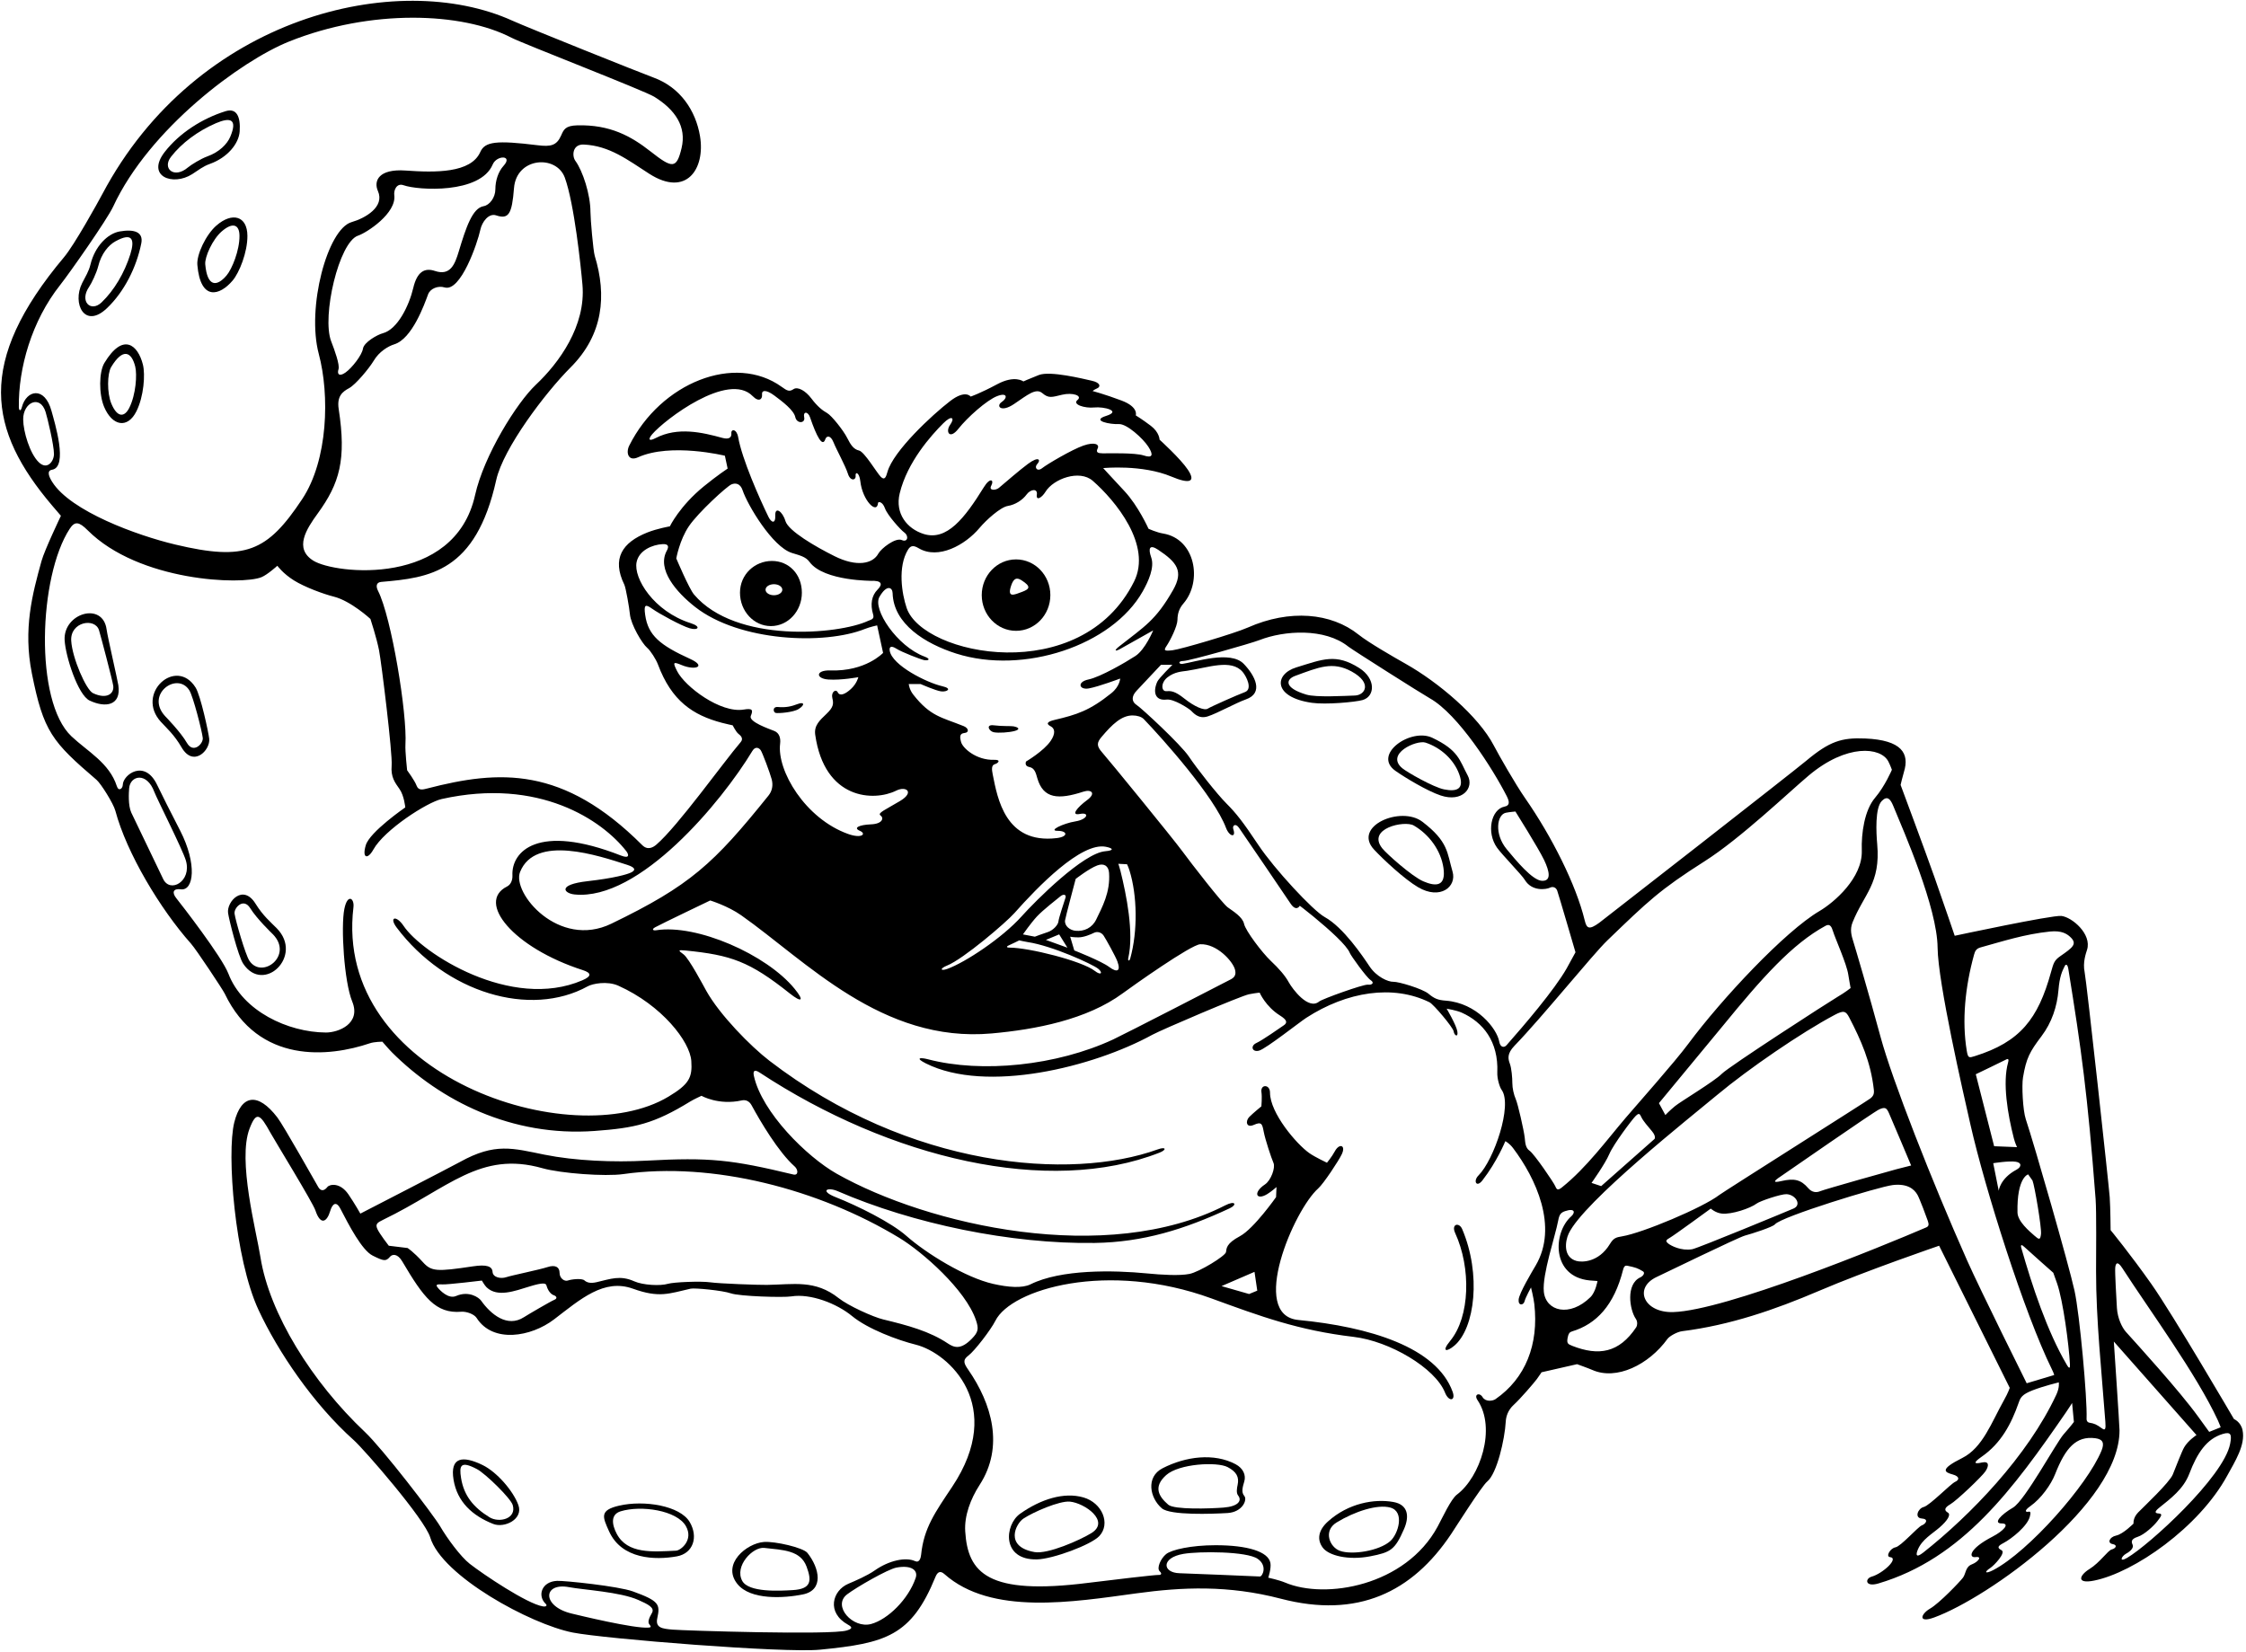 <?xml version="1.0" encoding="UTF-8"?>
<svg xmlns="http://www.w3.org/2000/svg" xmlns:xlink="http://www.w3.org/1999/xlink" width="567pt" height="417pt" viewBox="0 0 567 417" version="1.1">
<g id="surface1">
<path style=" stroke:none;fill-rule:nonzero;fill:rgb(0%,0%,0%);fill-opacity:1;" d="M 566.125 361.062 C 565.688 358.98 563.961 358.27 563.961 358.27 C 563.961 358.27 548.496 331.816 543.121 324.191 C 537.746 316.566 532.82 310.574 532.82 310.574 C 532.82 310.574 532.781 305.004 532.594 302.246 C 532.406 299.496 526.754 247.77 526.254 245.375 C 525.754 242.98 526.605 240.648 526.871 239.809 C 528.133 235.805 523.043 231.531 520.375 231.25 C 518 231 493.465 236.258 493.465 236.258 C 493.465 236.258 490.742 228.254 488.406 221.613 C 486.066 214.977 479.805 198.172 479.805 198.172 C 479.805 198.172 480.305 196 480.652 194.879 C 482.094 190.219 480.105 186.852 470.875 186.449 C 464.906 186.191 461.863 187.152 455.961 192.09 C 452.484 194.996 404.672 232.289 403.723 232.98 C 401.113 234.879 400.543 234.379 400.055 232.355 C 397.883 223.398 391.758 211.203 385.004 201.5 C 382.582 198.027 378.281 190.48 377.125 188.25 C 373.277 180.836 363.117 172.246 354.809 167.566 C 351.855 165.902 345.473 162.227 342.973 160.227 C 336.055 154.691 325.57 153.77 315.023 158.434 C 311.559 159.965 298.109 163.926 296.004 164.172 C 293.898 164.418 293.695 164.254 294.535 163.02 C 295.379 161.785 297.234 158.113 297.25 156.5 C 297.266 154.887 297.695 153.594 298.75 152.375 C 303.617 146.754 301.777 136.035 293.617 134.699 C 291.984 134.43 289.941 133.496 289.941 133.496 C 289.941 133.496 287.375 127.75 283.875 124 C 280.375 120.25 278.496 118.184 278.496 118.184 C 278.496 118.184 288.277 117.191 295.762 120.34 C 300.215 122.215 302.004 121.773 299.875 118.586 C 298 115.773 292.734 111.008 292.734 111.008 C 292.734 111.008 292.711 109.156 290.508 107.492 C 288.305 105.828 286.719 104.871 286.719 104.871 C 286.719 104.871 287.512 102.773 283.125 101.125 C 278.738 99.477 275.836 98.734 275.836 98.734 C 275.836 98.734 276.117 98.414 276.992 98.039 C 277.867 97.664 277.875 96.625 275.625 96.125 C 273.375 95.625 265.102 93.566 262.25 94.684 C 259.398 95.805 258.355 96.305 258.355 96.305 C 258.355 96.305 256.195 94.621 251.758 97 C 247.32 99.375 245.043 100.125 245.043 100.125 C 245.043 100.125 243.73 98.289 239.875 101.25 C 235.312 104.754 225.516 113.867 224.039 119.141 C 223.695 120.375 223.355 121.383 222.355 120.383 C 221.355 119.383 218.227 114.062 216.875 113.75 C 215.523 113.438 214.797 112.406 213.855 110.535 C 212.914 108.66 209.93 104.91 208.805 104.285 C 207.68 103.66 206.359 102.637 204.859 100.637 C 203.359 98.637 201.371 97.535 200.312 98.254 C 199.258 98.969 198.707 98.656 197.328 97.664 C 185.535 89.164 166.805 96.602 158.848 112.512 C 157.973 114.262 158.566 116.582 161.066 115.457 C 169.391 111.711 182.996 115.059 182.996 115.059 L 183.691 118.301 C 183.691 118.301 181.078 120.023 177.703 122.773 C 171.547 127.789 169.105 132.887 169.105 132.887 C 169.105 132.887 165.902 133.445 163.402 134.445 C 157.098 136.969 154.379 141 157.617 147.629 C 157.992 148.398 158.867 153.453 159.02 155.062 C 159.266 157.699 162.098 162.477 163.379 163.559 C 164.23 164.273 165.617 166.48 166.09 167.738 C 169.551 177.008 174.945 180.559 182.254 182.492 C 183.234 182.754 184.965 183.125 184.965 183.125 C 184.965 183.125 185.812 184.812 186.414 185.27 C 187.02 185.73 187.746 186.473 186.996 187.348 C 182.645 192.426 171.125 208.594 165.691 213.254 C 164.883 213.945 163.504 214.746 162.129 213.371 C 142.18 193.422 126.086 194.348 107.895 199.062 C 106.781 199.352 105.656 199.672 105.168 198.355 C 104.68 197.035 102.777 194.469 102.777 194.469 C 102.777 194.469 102.25 189.625 102.352 187.996 C 102.84 180.258 98.809 155.773 95.441 149.188 C 94.855 148.039 94.957 147.023 96.258 146.914 C 108.375 145.875 120.098 144.48 125.27 121.195 C 127.055 113.16 137.691 99.117 144.059 92.746 C 152.312 84.492 153.199 74.555 150.145 64.605 C 149.754 63.332 149.059 55.246 149.059 53.496 C 149.055 49.117 147.117 43.156 145.262 40.625 C 144.34 39.367 144.5 36.371 147.375 36.496 C 153.863 36.781 158.531 40.418 163.898 43.867 C 173.27 49.891 178.094 42.637 176.715 34.371 C 175.641 27.93 171.738 22.047 164.992 19.586 C 161.832 18.43 133.129 6.934 129.383 5.234 C 100.305 -7.945 49.625 4.125 25.855 48.961 C 24.727 51.086 18.805 61.789 16.18 64.914 C -6.105 91.441 -3 108.625 13.199 127.68 C 14.059 128.691 15.379 130.223 15.379 130.223 C 15.379 130.223 11.242 138.875 10.48 141.641 C 8.164 150.012 5.812 158.812 8.043 170.004 C 10.98 184.738 13.125 187.25 24.398 196.914 C 25.469 197.836 28.629 202.844 29.129 204.719 C 31.977 215.395 40.477 229.551 48.207 238.234 C 49.59 239.789 56.27 249.891 56.727 250.852 C 65.293 268.773 83.125 266.875 93.379 263.395 C 94.516 263.008 96.523 262.996 96.523 262.996 C 96.523 262.996 98.25 265 99.004 265.746 C 111.242 277.906 129.141 287.066 150.129 285.535 C 160.309 284.793 165.082 283.738 174.312 278.062 C 175.195 277.52 177.094 276.656 177.094 276.656 C 177.094 276.656 181.375 279.125 187.254 277.824 C 188.188 277.617 189.137 277.934 189.746 279.062 C 191.906 283.059 196.531 290.895 200.617 294.504 C 201.504 295.285 201.633 296.859 200.246 296.523 C 184.715 292.793 179.227 292.156 163.125 293.035 C 154.965 293.48 145.207 293.086 137.434 291.52 C 129.453 289.91 124.988 288.441 116.145 293.352 C 114.039 294.52 90.969 306.406 90.969 306.406 C 90.969 306.406 89.586 303.922 87.961 301.547 C 85.84 298.449 83.199 298.973 82.633 299.699 C 81.895 300.648 81.023 300.836 80.375 299.75 C 79.723 298.664 71.613 284.199 70.012 282.117 C 65.055 275.656 60.891 276.371 59.141 283.379 C 57.195 291.156 59.25 317.844 65.273 330.742 C 70.176 341.254 79.055 354.449 89.324 363.613 C 91.953 365.965 107.219 383.512 108.613 388.16 C 111.531 397.883 133.914 410.078 144.613 412.176 C 152.688 413.758 197.938 417.387 207 416.5 C 223.625 414.875 230.07 413.035 236.141 398.156 C 236.621 396.98 237.289 396.41 238.414 397.41 C 250.25 407.93 270.891 404.453 286.941 402.27 C 298.477 400.699 310.023 400.156 323.355 403.633 C 342.695 408.672 356.508 402.051 366.375 387.25 C 367.375 385.75 374.062 375.18 375.438 374.055 C 377.902 372.043 379.879 363.398 380.129 358.875 C 380.191 357.75 380.617 356.059 382.16 354.664 C 383.707 353.273 387.352 349.047 387.988 348.164 C 388.629 347.277 389.164 346.461 389.164 346.461 L 398.129 344.418 C 398.129 344.418 400.992 345.441 401.977 345.875 C 408.07 348.57 416.215 344.586 420.965 338.02 C 421.438 337.363 423.379 336.254 424.633 336.094 C 436.754 334.574 448.121 330.648 459.148 325.934 C 471.238 320.762 489.527 314.512 489.527 314.512 L 507.355 350.395 C 507.355 350.395 507.023 351.512 505.898 353.512 C 502.75 359.105 500.539 365.52 495.352 368.113 C 489.508 371.035 490.93 371.707 492.988 372.273 C 494.723 372.754 494.691 373.629 493.566 374.129 C 492.441 374.629 487.148 380.098 485.648 380.473 C 484.148 380.848 483.25 383.25 485.125 383.375 C 487 383.5 486.176 384.734 485.176 385.109 C 484.176 385.484 479.895 390.402 478.52 390.652 C 477.145 390.902 476 393 477.125 393.125 C 479.512 393.391 475.324 397.258 472.5 398.062 C 470.75 398.562 470.824 400.781 474.199 399.781 C 495.422 393.492 508.25 375.875 521.496 356.664 C 522.543 355.148 523.098 354.215 523.098 354.215 L 523.555 359 C 523.555 359 522.824 360.012 520.949 362.137 C 519.074 364.262 511.176 378.883 508.176 380.633 C 505.176 382.383 503.062 384.625 505.312 384.625 C 507.562 384.625 505.723 386.551 503.043 387.938 C 496.875 391.125 497 393.375 498.75 393.125 C 500.5 392.875 499.402 394.34 497.777 394.965 C 496.152 395.59 496.297 397.32 495.547 398.32 C 494.797 399.32 489.625 404.75 487.25 406.125 C 484.875 407.5 484.133 409.875 488.258 408.375 C 502 403.379 535.121 379.711 535.07 361.125 C 535.066 359.871 533.633 338.703 533.633 338.703 L 554.5 362.312 C 554.5 362.312 552.371 363.684 551.375 365.438 C 550.746 366.547 549.328 370.293 548.523 372.262 C 547.688 374.312 541.152 380.438 539.777 381.844 C 538.406 383.25 538.609 384.66 538.609 384.66 C 538.609 384.66 535.996 387.305 534.246 387.68 C 532.496 388.055 531.926 389.578 533.301 389.828 C 534.676 390.078 534.117 390.938 533.117 391.188 C 532.117 391.438 530.125 394.5 527.5 396.125 C 524.875 397.75 524.125 399.961 528.625 399.062 C 538.707 397.055 555.129 385.633 562.258 372.566 C 564.23 368.949 566.91 364.812 566.125 361.062 Z M 498.352 241.012 C 498.609 240.078 498.91 239.492 500.02 239.188 C 505.688 237.625 511.055 235.863 517.5 235.188 C 520.492 234.871 521.812 235.816 522.566 236.496 C 524.566 238.297 523.254 239.223 520.137 241.391 C 518.629 242.441 518.43 243.059 517.77 245.453 C 514.5 257.312 509.941 263.062 498.578 266.629 C 497.082 267.102 496.82 267.191 496.508 265.297 C 495.25 257.688 496.094 249.16 498.352 241.012 Z M 508.387 287.371 C 508.727 288.695 509.203 289.621 509.203 289.621 L 503.418 289.391 L 498.785 271.219 C 498.785 271.219 505.801 267.855 506.465 267.492 C 507.129 267.129 507.098 267.691 506.941 268.25 C 505.5 273.375 506.832 281.316 508.387 287.371 Z M 508.859 293.305 C 510.43 293.531 510.375 294.613 509.051 295.32 C 504.898 297.535 504.574 300.621 504.574 300.621 L 503.188 293.676 C 503.188 293.676 507.074 293.039 508.859 293.305 Z M 512 296.5 L 513.098 298.043 C 513.613 299.227 515.438 310 515.25 311.562 C 515.062 313.125 514.785 313.023 513.559 311.945 C 512.324 310.867 509.359 308.375 509.312 306.125 C 509.129 297.227 512 296.5 512 296.5 Z M 405.727 237.477 C 416.043 227.539 418.949 224.68 430.348 217.434 C 439.375 211.699 451.676 199.938 456.641 195.77 C 466.227 187.727 474.809 188.594 476.703 192.238 C 477.184 193.16 477.605 194.352 477.605 194.352 C 477.605 194.352 475.863 198.477 473.363 201.41 C 470.684 204.559 469.867 210.359 470.008 214.754 C 470.223 221.648 463.008 227.855 459.32 230.02 C 450.621 235.129 434.672 252.145 426.164 263.594 C 422.727 268.219 413.57 278.508 410.465 282.148 C 405.637 287.805 400.508 294.824 394.324 299.77 C 393.391 300.52 393.031 300.484 392.66 299.547 C 392.289 298.605 387.277 291.289 386.152 290.539 C 385.027 289.789 385.047 288.309 384.91 287.184 C 384.668 285.195 383.191 278.75 382.668 277.547 C 382.145 276.34 381.789 274.746 381.789 273.434 C 381.789 272.121 381.594 269.727 381.16 268.555 C 380.73 267.379 380.367 266.055 382.336 264.02 C 389.312 256.812 402.098 240.973 405.727 237.477 Z M 449.688 298.191 C 447.582 298.688 447.602 298.273 449.586 296.973 C 450.977 296.059 473.004 280.699 474.441 280.074 C 475.879 279.449 476.254 279.684 476.844 280.988 C 477.434 282.289 482.465 294.254 482.465 294.254 C 482.465 294.254 479.812 294.938 478.766 295.195 C 477.723 295.453 460.52 300.301 459.52 300.738 C 458.52 301.176 457.398 301.043 456.473 299.965 C 454.656 297.844 452.977 297.426 449.688 298.191 Z M 452.777 305.121 C 451.543 305.664 428.629 315.148 427.191 315.398 C 424.445 315.875 421.84 314.531 421.125 313.938 C 420.375 313.312 420.562 313.066 421.633 312.453 C 422.703 311.844 431.879 305.137 431.879 305.137 C 431.879 305.137 433.059 306.203 434.621 306.391 C 437.121 306.691 441.949 305.027 443.465 303.863 C 444.277 303.238 449.625 301.434 451 301.496 C 453.254 301.598 454.945 304.172 452.777 305.121 Z M 472.145 277.344 C 471.367 277.961 435.113 300.867 434.086 301.66 C 429.91 304.895 414.617 311.297 409.516 312.137 C 407.961 312.391 407.332 312.57 406.414 314.086 C 403.562 318.785 399.301 318.719 397.992 318.359 C 394.539 317.418 395.113 313.355 396.012 311.441 C 399.797 303.387 426.828 282.004 433.566 276.383 C 441.375 269.875 454.688 260.723 463.203 256.211 C 465.434 255.031 465.98 255.242 466.848 256.914 C 469.777 262.57 472.277 268.113 473.047 275.121 C 473.164 276.18 472.926 276.73 472.145 277.344 Z M 401.781 298.652 C 401.781 298.652 405.199 293.879 406.262 291.379 C 407.324 288.879 412.047 282.609 412.898 281.777 C 413.754 280.945 413.93 281.129 414.367 282.066 C 414.805 283.004 415.953 284.301 417.059 285.629 C 418.16 286.961 417.676 287.562 417.676 287.562 L 404.215 299.461 Z M 463.875 251.688 C 461.938 252.812 436.41 269.301 434.66 271.109 C 432.91 272.926 424.25 278.125 422.875 279.25 C 421.5 280.375 420.418 281.52 420.418 281.52 L 418.797 278.512 C 418.797 278.512 432.773 261.637 434.852 259.094 C 444.859 246.848 452.402 238.332 460.891 233.719 C 461.945 233.145 462.395 233.965 462.734 235.105 C 463.246 236.816 466.207 243.375 466.594 246.055 C 466.746 247.125 467.184 249.453 467.184 249.453 C 467.184 249.453 465.812 250.562 463.875 251.688 Z M 389.797 217.105 C 391.223 220.086 391.66 222.484 389.258 222.379 C 386.859 222.273 382.73 217.266 380.355 214.391 C 377.184 210.551 377.887 205.691 380.133 205.203 C 381.008 205.016 382.566 204.887 382.566 204.887 C 382.566 204.887 388.367 214.121 389.797 217.105 Z M 295.977 167.844 C 295.977 167.844 292.527 171.242 292.141 172.133 C 291.008 174.73 291.586 176.969 294.5 176.625 C 296.324 176.41 300 178.812 300.625 179.375 C 301.246 179.938 302.5 181.625 304.875 180.875 C 307.25 180.125 312.016 177.457 314.516 176.582 C 319.098 174.977 316.859 170.605 314 167.625 C 310.609 164.086 301.559 167.199 298.5 167.613 C 297.625 167.734 297.238 166.891 298.75 166.875 C 300.262 166.859 315.723 162.469 317.973 161.594 C 324.18 159.18 334.414 158.477 340.395 163.258 C 341.418 164.074 358.949 175.172 360.949 176.297 C 368.125 180.328 376.898 194.184 380.375 201 C 381.176 202.57 381.07 203.395 379.82 203.645 C 376.406 204.328 375.184 210.184 377.934 214.031 C 379.184 215.781 384.176 220.883 384.926 222.133 C 386.754 225.18 390.422 224.539 391.25 224.125 C 392 223.75 392.797 224.004 393.113 224.855 C 393.434 225.703 397.73 240.426 397.73 240.426 C 397.73 240.426 396.215 243.238 395.512 244.48 C 392.375 250 384.625 259 380.324 263.887 C 379.73 264.562 378.754 264.496 378.484 262.988 C 377.898 259.703 372.812 253.23 364.996 252.641 C 363 252.488 362.117 252.137 360.617 250.887 C 359.117 249.637 353.078 247.828 351.75 247.875 C 350.422 247.922 347.5 246.625 345.75 244 C 344 241.375 339.125 234.125 334.414 231.527 C 331.434 229.883 321.695 219.367 317.695 213.367 C 313.695 207.367 312 205.25 309.625 202.875 C 307.25 200.5 302.125 194 300.125 191 C 298.125 188 288.164 178.762 286.945 177.988 C 285.727 177.219 285.523 175.887 286.922 174.406 C 288.32 172.926 293.086 167.844 293.086 167.844 Z M 299.633 169.363 C 304.977 168.562 310.848 166.273 313.715 169.66 C 314.637 170.75 316.285 173.98 314.285 174.73 C 312.285 175.48 305.793 178.363 304.891 178.918 C 303.992 179.473 301.5 178.375 299 176.375 C 296.5 174.375 295.551 174.441 294.375 174.5 C 293.199 174.559 292.941 172.418 294.746 170.996 C 296.555 169.578 298.449 169.543 299.633 169.363 Z M 282.852 219.863 C 282.605 218.887 282.316 218.086 282.316 218.086 L 284.52 218.199 C 284.52 218.199 284.852 218.859 285.148 219.805 C 287.098 226.031 287.25 235.125 285.32 242.016 C 285.129 242.703 284.652 242.66 284.832 241.891 C 286.301 235.504 284.352 225.867 282.852 219.863 Z M 267.387 235.91 L 269.469 239.266 L 264.027 237.301 Z M 261.25 236.488 L 258.238 235.91 C 258.238 235.91 260.266 233.016 261.766 231.391 C 263.266 229.766 266.957 226.91 267.707 226.285 C 268.457 225.66 269.246 225.836 268.984 226.641 C 268.52 228.078 267.277 231.797 267.199 232.648 C 267.121 233.504 265.867 234.895 264.492 235.332 C 263.117 235.766 261.25 236.488 261.25 236.488 Z M 268.867 232.379 C 268.93 231.754 271.555 221.902 271.555 221.902 C 271.555 221.902 274.938 219.273 277 218.5 C 278.676 217.871 279.855 218.594 279.98 220.371 C 280.328 225.312 278.219 229.062 276.75 232.125 C 275.723 234.266 273.688 235.215 271.5 234.996 C 270.172 234.863 268.711 233.848 268.867 232.379 Z M 279.012 214.914 C 273.473 215.383 261.559 227.281 257.879 231.383 C 253.016 236.801 243.664 243.004 239.125 244.625 C 237.375 245.25 237.207 244.531 239.082 243.781 C 243.191 242.141 253.984 232.906 256.09 230.527 C 261.965 223.902 272.898 212.609 279.125 213.781 C 281.008 214.137 281.371 214.719 279.012 214.914 Z M 254.652 238.688 C 255.125 238.5 257.312 237.414 257.312 237.414 C 257.312 237.414 258.598 237.73 259.48 237.859 C 265.645 238.785 275.703 243.398 277.195 244.551 C 278.484 245.547 278.039 246.418 276.375 245.125 C 273.105 242.586 259.684 239.25 254.875 239.25 C 253.875 239.25 254.18 238.879 254.652 238.688 Z M 271.203 239.961 L 270.164 236.488 C 270.164 236.488 270.875 236.66 272.25 236.66 C 273.625 236.66 275.348 235.918 276.16 235.516 C 276.992 235.102 278.047 235.359 278.629 236.246 C 279.277 237.242 281.625 241.477 282.086 242.738 C 283 245.25 281.992 245.617 280 244.125 C 278 242.625 271.203 239.961 271.203 239.961 Z M 278.258 189.992 C 276.77 188.324 276.867 187.492 278.133 186.004 C 280.762 182.898 283.137 180.605 285.945 180.629 C 287.074 180.637 288.172 180.953 288.754 181.562 C 293.559 186.562 306.539 201.109 309.5 209 C 310.355 211.277 312.113 211.582 311.352 209.359 C 311.031 208.426 311.895 207.73 312.77 208.98 C 313.645 210.23 324.777 226.562 325.727 228.023 C 327.25 230.375 328.129 228.68 328.129 228.68 C 328.129 228.68 329.602 229.781 331.586 231.414 C 335.707 234.809 340.027 238.699 340.766 240.613 C 341.023 241.281 344.961 246.77 345.996 247.438 C 347.035 248.109 346.434 248.727 345.309 248.602 C 344.184 248.477 333.801 252.207 333.02 252.855 C 330.312 255.113 326.285 249.695 325.355 248.012 C 324.438 246.34 322.918 244.578 320.793 242.578 C 318.668 240.578 314.438 235 314.062 233.25 C 313.688 231.5 311.305 230.07 309.93 229.07 C 308.555 228.07 300.719 217.977 298.445 214.871 C 296.172 211.766 279.746 191.656 278.258 189.992 Z M 290.625 140.75 C 289.785 138.352 290.242 137.383 292.379 138.805 C 297.164 141.992 298.84 144.23 296.133 148.977 C 291.758 156.645 288.953 158.141 282.543 163.195 C 281.098 164.336 281.551 164.551 282.84 163.809 C 284.129 163.062 291.117 159.16 291.117 159.16 C 291.117 159.16 289.125 164 286.625 165.625 C 284.125 167.25 277.793 170.922 274.793 171.547 C 271.793 172.172 272.418 174.25 274.883 173.805 C 277.348 173.359 282.781 171.316 282.781 171.316 C 282.781 171.316 282.73 173.273 280.531 175.035 C 275.07 179.414 271.852 180.434 266.25 181.75 C 264.125 182.25 264.156 182.812 265.25 183.375 C 266.344 183.938 266.484 185.227 265.242 187.059 C 263.5 189.625 259.023 192.262 259.023 192.262 C 259.023 192.262 258.496 193.406 259.871 193.656 C 261.246 193.906 261.523 195.293 261.875 196.5 C 263.387 201.684 267.18 201.941 273.52 199.867 C 275.508 199.219 276.793 200.266 274.418 202.016 C 272.043 203.766 270.125 206 272.625 205.5 C 275.125 205 274.621 206.867 271.5 207.375 C 268.379 207.883 264.504 209.762 267.004 209.762 C 269.504 209.762 269.758 211.242 266.754 211.598 C 253.789 213.141 251.816 201.559 250.605 195.492 C 250.355 194.242 250.266 193.188 251.141 192.938 C 252.016 192.688 252.789 191.777 250.996 191.836 C 246.469 191.977 243.055 188.891 242.633 187.371 C 242.254 185.996 242.246 185.184 243.496 185.059 C 244.746 184.934 244.527 183.824 243.277 183.324 C 237.586 181.047 234.879 180.871 230.559 175.379 C 229.523 174.062 229.414 172.707 229.414 172.707 L 232.426 172.707 C 232.426 172.707 236.215 174.383 237.613 174.559 C 239.016 174.73 240.566 173.863 237.875 173.25 C 233.965 172.359 225.258 168.004 224.613 164.316 C 224.438 163.316 224.922 162.902 226.297 163.777 C 227.672 164.652 232.363 166.469 233.301 166.66 C 234.234 166.855 235.238 166.461 233.371 165.762 C 226.445 163.16 220.23 153.82 222.008 150.711 C 223.867 147.461 225.301 148.293 225.34 149.746 C 225.551 157.555 233.59 162.52 241.375 165 C 258.344 170.406 280.75 163 288.48 149.305 C 289.926 146.738 291.5 143.25 290.625 140.75 Z M 286.285 146.844 C 272.898 173.617 232.969 165.551 228.883 153.496 C 227.672 149.926 226.574 143.117 229.23 138.773 C 229.984 137.539 230.801 137.758 231.965 138.441 C 236.84 141.309 243.605 137.68 247.316 133.254 C 248.91 131.348 252.547 128.043 254.434 127.734 C 256.32 127.43 258.156 126.23 259.156 124.855 C 260.156 123.48 262 123.25 261.75 124.875 C 261.5 126.5 262.949 125.762 263.949 124.137 C 265.938 120.902 272.512 118.465 275.863 121.391 C 281.535 126.344 290.895 137.625 286.285 146.844 Z M 227.129 124.562 C 229.055 116.598 235.125 109.875 238.125 106.875 C 240.301 104.699 241.113 105.496 239.863 107.246 C 238.613 108.996 239.723 111.09 241.945 108.258 C 244.172 105.422 249.125 101 251.75 100 C 254.375 99 254.375 100.5 252.875 101.5 C 251.375 102.5 252.66 104.254 256 102 C 259.34 99.746 261.5 97.875 263.125 99.25 C 264.75 100.625 265.504 100.285 268.129 99.66 C 270.754 99.035 273.375 99.875 272 101 C 270.625 102.125 273.875 103.125 276.25 102.875 C 278.625 102.625 283.25 103.75 279.25 105 C 275.25 106.25 280.434 107.195 282.434 107.07 C 284.434 106.945 288.52 110.672 289.875 112.75 C 291.23 114.828 291 115.75 288.75 115 C 286.5 114.25 279.641 114.477 278.375 114.457 C 277.109 114.438 276.609 114.207 277.109 113.207 C 277.609 112.207 276.375 111.5 273.5 112.5 C 270.625 113.5 264.352 117.188 263.102 118.188 C 261.852 119.188 260.996 118.035 261.875 117.125 C 262.754 116.215 262.375 115 259.5 117.125 C 257.371 118.695 253.84 121.777 252.18 123.168 C 251.391 123.828 249.504 123.957 250.254 122.582 C 251.004 121.207 250 120.375 248.375 123 C 243.531 130.824 239.027 136.656 233.172 134.812 C 229.012 133.504 225.891 129.676 227.129 124.562 Z M 182.359 110.555 C 177.25 109.156 171.094 107.711 165.512 110.605 C 163.695 111.551 163.594 110.859 164.672 109.602 C 167.77 105.98 183.848 93.695 190 100 C 191.609 101.648 192.5 100.75 192.375 99.625 C 192.246 98.461 193.41 98.324 195.5 99.875 C 197.508 101.367 200.391 103.551 200.766 105.301 C 201.141 107.051 203.355 106.914 203.02 105.371 C 202.688 103.824 203.961 103.801 204.5 105.375 C 206.148 110.199 207.645 113.027 208.348 110.891 C 208.641 110 209.664 109.785 210.414 111.66 C 211.164 113.535 213.43 117.605 214.055 119.605 C 214.68 121.605 216.125 121.25 216 120.125 C 215.875 119 216.938 119.25 217.188 121.5 C 217.73 126.363 221.391 129.992 221.66 126.98 C 221.695 126.586 222.781 126.586 223.406 128.336 C 224.031 130.086 227.363 133.773 228.238 134.398 C 229.539 135.328 229.125 137 227.68 136.355 C 226.047 135.633 222.418 138.512 221.75 139.75 C 220.344 142.355 216.305 143.223 210.664 140.41 C 205.828 138 199.031 134.047 198.281 131.547 C 197.531 129.047 195.633 127.82 195.719 130.117 C 195.805 132.414 194.699 131.934 194 130.5 C 191.691 125.766 187.324 115.902 186.348 110.367 C 185.973 108.242 184.535 108.254 184.629 109.387 C 184.727 110.516 183.953 110.992 182.359 110.555 Z M 173.918 132.844 C 176.293 129.344 183.516 122.77 184.648 122.297 C 185.785 121.82 186.93 122.16 187.465 123.77 C 188.695 127.465 194.992 138.055 199.898 139.598 C 201.887 140.227 203.387 140.531 204.344 141.848 C 208 146.875 220.805 146.586 219.629 146.652 C 222.719 146.477 222.875 147.523 221.547 148.852 C 220.031 150.367 219.656 152.59 220.414 155.113 C 220.793 156.371 219.922 156.398 219.129 156.766 C 211.656 160.219 185.75 162.5 175.215 150.109 C 173.934 148.605 170.727 140.988 170.727 140.988 C 170.727 140.988 171.543 136.344 173.918 132.844 Z M 170.934 169.438 C 169.746 167.09 169.988 167.047 172.113 167.922 C 175.551 169.34 178.406 168.266 174.254 166.371 C 166.676 162.918 163.602 160.461 162.875 155.25 C 162.516 152.68 162.879 152.434 164.629 153.684 C 166.379 154.934 172 158 174.125 158.625 C 176.25 159.25 177.117 158.207 174.367 157.332 C 165.004 154.352 159.898 145.961 160.703 141.941 C 161.305 138.934 164.695 137.52 167.258 137.379 C 168.727 137.297 168.93 137.953 168.344 139.016 C 165.742 143.742 170.738 149.523 175.5 153.25 C 186.688 162.004 208.129 162.883 218.383 158.777 C 219.633 158.277 221.43 157.891 221.43 157.891 L 222.934 164.836 C 222.934 164.836 218.547 169.562 209.629 169.266 C 205.879 169.141 205.855 171.328 209.113 171.559 C 212.367 171.785 216.684 170.969 216.684 170.969 C 216.684 170.969 216.32 172.57 214.82 173.945 C 213.32 175.32 212.004 175.809 211.504 174.809 C 211.004 173.809 209.75 174.75 210.125 176.25 C 210.5 177.75 210.352 178.594 208.656 180.223 C 206.965 181.852 205.465 183.133 205.801 185.5 C 208.141 201.953 220.637 202.414 226.266 199.605 C 228.73 198.379 230.969 199.977 227.219 202.227 C 223.469 204.477 221.422 205.262 222.297 205.887 C 223.172 206.512 222.836 208.004 219.875 208.125 C 216.914 208.246 215.309 209.004 217.059 209.754 C 218.809 210.504 217.605 211.805 214.105 210.555 C 203.289 206.691 196.09 194.574 196.941 187.75 C 197.113 186.375 196.746 185.066 195.5 184.559 C 194.254 184.047 188.914 182.246 189.539 180.746 C 190.164 179.246 190 178.77 187.75 179.145 C 181.875 180.121 172.918 173.352 170.934 169.438 Z M 159.402 220.238 C 158.422 220.75 155.008 221.719 148.375 222.469 C 140.52 223.359 142.398 225.562 145.059 225.828 C 161.422 227.465 182.191 202.449 189.93 189.602 C 190.672 188.363 191.598 188.785 192.039 189.406 C 192.48 190.027 194.414 195.242 194.812 196.75 C 195.215 198.258 194.938 199.699 193.996 200.871 C 180.137 218.105 174.246 223.578 154.324 233.211 C 141.039 239.637 129.168 225.422 131.297 220.133 C 135.125 210.625 151.008 215.984 158.379 218.363 C 160.578 219.074 160.383 219.73 159.402 220.238 Z M 147.039 71.879 C 147.953 82.289 141.09 91.664 135.27 97.145 C 130.48 101.656 122.16 114.973 119.934 124.996 C 114.77 148.234 84.594 144.984 79.102 141.555 C 74.164 138.473 77.352 133.566 80.203 129.645 C 85.75 122.016 87.469 116.043 85.5 103.25 C 85 100 86.5 98.875 88.125 98 C 89.75 97.125 93.152 93.074 94.418 90.961 C 95.684 88.848 97.91 87.43 99.535 86.93 C 104.051 85.539 107.133 76.852 108.07 74.316 C 108.617 72.836 110.609 72.066 112.234 72.566 C 116.305 73.816 120.57 61.285 121.262 58.004 C 121.684 56.016 123.375 53.75 125.25 54.375 C 128.367 55.414 129.246 54.137 129.758 47.504 C 130.359 39.676 140.457 38.988 142.594 44.863 C 144.961 51.363 146.633 67.191 147.039 71.879 Z M 99.535 49.25 C 99.375 48.035 100.125 46.141 101.875 46.766 C 105.539 48.074 121.246 49.004 124.383 41.523 C 125.391 39.121 129.609 39.137 127.117 41.871 C 125.77 43.352 125.055 45.641 125.055 47.766 C 125.055 49.891 123.582 51.801 122.086 52.055 C 119.262 52.531 117.648 57.41 115.805 63.52 C 114.848 66.68 113.719 69.719 109.805 68.41 C 107.199 67.539 105.301 68.57 104.324 72.715 C 103.285 77.121 100.379 83.164 96.629 84.141 C 95.25 84.504 91.875 86.41 91.625 88.035 C 91.375 89.66 88.867 92.887 87.219 94.051 C 85.566 95.215 85.074 94.375 85.449 93.25 C 85.824 92.125 84.473 88.406 83.605 86.172 C 81.184 79.922 85.562 61.102 90.391 59.492 C 92.59 58.762 100.141 53.844 99.535 49.25 Z M 9.785 116.703 C 7.535 114.535 5.867 108.949 5.852 105.879 C 5.828 101.605 10.113 99.562 11.504 103.988 C 11.98 105.504 13.625 112.375 13.625 114.625 C 13.625 116.418 11.957 118.793 9.785 116.703 Z M 13.164 121.645 C 12.465 120.527 11.648 118.844 13.148 118.594 C 17.285 117.902 13.777 106.605 13 103.75 C 11.273 97.414 6.645 98.441 5.52 102.816 C 5.242 103.883 4.77 103.766 4.758 102.75 C 4.625 93 7.969 81.062 15.195 71.945 C 17.547 68.977 27.055 55.422 28.57 52.156 C 37.66 32.531 60.812 15.352 73.016 10.469 C 93.566 2.246 116.586 3.02 129.137 9.531 C 132.016 11.023 162.703 22.895 165.164 24.426 C 170.48 27.723 173.355 31.969 172.062 37.391 C 170.789 42.703 169.734 42.559 164.25 38.25 C 159.285 34.352 153.996 31.441 145.746 31.645 C 142.699 31.723 142.316 32.719 141.66 34.203 C 140.527 36.762 139.039 37.078 135.746 36.672 C 125.25 35.375 122.418 35.746 121.25 38.375 C 118.867 43.738 109.895 43.59 102.371 43.055 C 95.613 42.578 94.262 45.656 95.41 48.242 C 97.18 52.234 92.184 55.102 88.758 56.078 C 82.668 57.816 77.355 77.68 80.477 89.363 C 83.23 99.656 82.855 116.121 76.281 126.02 C 67.445 139.336 61.949 141.691 44.254 137.484 C 34.68 135.211 17.809 129.082 13.164 121.645 Z M 41.148 221.832 C 40.512 220.406 34.16 207.367 33.152 205.176 C 32.312 203.348 32.516 200.141 32.605 199.012 C 32.855 195.812 37.047 194.754 38.98 199.984 C 39.586 201.617 46.098 214.484 46.918 217.238 C 48.496 222.531 42.863 225.676 41.148 221.832 Z M 168.75 276.875 C 144.402 291.48 84.109 271.645 89.227 229.055 C 89.5 226.77 87.719 225.527 86.926 229.512 C 86.031 233.977 86.855 247.824 88.922 252.871 C 91.203 258.441 85.445 260.703 82.25 260.684 C 72.707 260.617 61.281 255.297 57.66 245.828 C 56.035 241.578 45.738 228.301 44.523 226.793 C 43.309 225.285 43.754 224.277 45.629 224.527 C 48.949 224.973 49.777 218.094 45.5 209.75 C 43 204.875 40.805 200.566 39.68 198.191 C 36.52 191.516 31.059 195.602 31 198.125 C 30.977 199.117 29.953 199.906 29.5 198.5 C 27.613 192.621 22.125 189.75 18.039 185.902 C 8.602 177.012 9.773 145.492 17.59 133.516 C 18.883 131.535 19.934 131.684 22.125 133.875 C 35.105 146.855 61.117 147.758 66.035 145.711 C 67.535 145.086 70.016 142.84 70.016 142.84 C 70.016 142.84 71.414 144.785 74.176 146.52 C 76.934 148.25 81.75 150.004 84.25 150.629 C 88.586 151.711 93.516 156.27 93.516 156.27 C 93.516 156.27 95.082 161.059 95.688 164.176 C 96.297 167.293 99.121 190.25 98.871 193.25 C 98.621 196.25 99.715 197.57 100.879 199.246 C 102.043 200.922 102.312 203.848 102.312 203.848 C 102.312 203.848 93.34 210.016 92.34 213.391 C 91.34 216.766 92.844 217.039 94.25 214.5 C 96.996 209.535 107.809 202.551 111.512 201.73 C 136.125 196.25 152.043 207.117 158.102 214.891 C 158.73 215.699 159.055 216.902 156.73 215.992 C 135.637 207.723 129.082 215.066 129.363 221.004 C 129.414 222.129 129.004 223.316 128.004 223.816 C 120.18 227.727 129.5 239.25 147.129 244.93 C 149.344 245.641 149.387 246.48 147.023 247.496 C 129 255.25 106.473 240.609 101.906 233.789 C 100.004 230.945 98.145 231.531 100.137 234.18 C 112.512 250.613 133.82 257.043 148.379 249.012 C 149.559 248.359 153.266 247.59 156.125 248.875 C 167.074 253.797 174.188 262.945 174.52 267.871 C 174.805 272.027 174 273.727 168.75 276.875 Z M 96.742 307.949 C 113.277 299.949 121.164 290.477 136.938 294.941 C 141.559 296.25 152.773 297.078 157.355 296.426 C 179.863 293.211 206.758 300.23 227.031 312.527 C 232.867 316.066 243.773 325.629 246.375 333.293 C 247.117 335.473 246.996 336.297 245.328 338 C 242.578 340.805 240.926 340.281 239.285 339.184 C 234.703 336.117 229.23 334.629 222.949 333.117 C 220.418 332.508 214.141 329.664 211.723 327.746 C 205.777 323.031 200.355 324.305 193.605 324.402 C 191.5 324.434 181.605 324.082 179.27 323.746 C 176.938 323.414 170.098 323.691 168.625 324.125 C 166.676 324.699 162.344 324.488 160.094 323.488 C 156.523 321.902 154.156 322.898 150.613 323.715 C 149.098 324.062 148.199 323.844 147.535 323.262 C 146.867 322.676 144.23 322.984 143.375 323.293 C 142.52 323.602 141.266 322.77 141.262 321.348 C 141.262 319.926 140.215 319.246 138.211 319.906 C 136.207 320.566 129.152 322 127.789 322.457 C 126.434 322.914 124.426 322.527 124.344 321.109 C 124.262 319.691 122.789 319.207 119.457 319.707 C 110.211 321.094 108.914 321.039 106.75 318.648 C 104.332 315.98 102.891 315.09 102.891 315.09 L 98.145 314.512 C 98.145 314.512 95.793 311.488 95.258 310.266 C 94.723 309.047 95.215 308.688 96.742 307.949 Z M 139.934 328.172 C 139.102 328.504 133.363 331.848 132.289 332.543 C 128.039 335.293 123.875 331.793 121.445 328.363 C 120.91 327.609 118.391 325.789 115.129 327.207 C 113.211 328.039 111.082 325.793 110.539 325.125 C 110 324.457 110.004 324.176 111.688 324.277 C 113.031 324.355 121.645 323.309 121.645 323.309 C 121.645 323.309 122.348 324.547 122.852 325.023 C 125.594 327.617 129.941 325.949 133.707 324.793 C 137.133 323.738 137.805 323.965 137.957 324.543 C 138.289 325.793 139.039 326.754 139.789 327.004 C 140.539 327.254 140.77 327.836 139.934 328.172 Z M 164.57 407.254 C 163.758 408.629 163.516 409.559 163.891 410.059 C 164.266 410.559 164.57 410.848 163.75 410.922 C 160.188 411.25 145.848 407.746 144.301 407.375 C 136.688 405.543 137.047 399.457 143.684 400.719 C 147.277 401.402 156.555 401.895 161.176 403.961 C 163.551 405.023 165.383 405.879 164.57 407.254 Z M 231.164 398.375 C 229.324 403.789 224.121 408.867 219.926 410.012 C 215.312 411.27 210.008 405.438 213.867 402.516 C 216.137 400.793 224.121 396.16 226.352 395.762 C 230.176 395.074 231.805 396.496 231.164 398.375 Z M 232.535 392.535 C 232.449 393.375 232.09 394.641 231.008 394.141 C 228.66 393.055 224.41 393.977 220.875 396.457 C 218.883 397.859 215.875 399.125 214.125 399.875 C 210.18 401.566 208.52 407.121 214.105 410.207 C 215.273 410.855 215.145 411.215 213.781 411.645 C 209.875 412.875 172.379 411.668 169.77 411.434 C 167.16 411.203 165.398 410.992 165.934 408.527 C 166.691 405.047 166.402 404.195 159.789 401.793 C 156.125 400.457 142.457 399.043 140.625 399.125 C 136.727 399.301 135.578 402.887 137.789 404.957 C 138.125 405.27 138.02 405.727 137.02 405.562 C 133.016 404.895 121.945 397.449 118.586 394.82 C 116.285 393.02 112.898 388.406 111.148 385.41 C 109.398 382.41 96.543 365.707 92.125 361.543 C 78.777 348.949 67.996 331.617 65.758 317.441 C 64.699 310.727 59.934 292.965 62.996 284.957 C 64.723 280.438 65.637 281.215 68.289 286.023 C 69.328 287.906 78.957 303.598 79.625 305.598 C 80.891 309.395 82.5 308.645 83.375 305.711 C 83.824 304.195 84.777 302.941 85.945 305.191 C 88.105 309.359 91.355 315.637 94.074 317.004 C 96.945 318.449 97.434 318.48 98.457 317.293 C 99.059 316.594 100.367 316.473 101.539 318.457 C 106.934 327.598 109.988 331.695 116.438 331.18 C 117.832 331.07 119.738 331.828 120.32 332.742 C 124.438 339.211 134.09 337.531 139.871 333.109 C 146.555 327.996 152.461 322.734 159.77 325.355 C 166.441 327.754 168.816 326.609 174.371 325.352 C 175.352 325.133 182.355 325.789 184.523 326.539 C 186.688 327.289 197.688 327.637 199.77 327.305 C 204.598 326.531 211.223 329.074 215.117 332.281 C 219.094 335.559 226.703 338.379 231.156 339.484 C 239.586 341.57 254.012 354.922 240.375 375.375 C 236.098 381.789 233.207 385.793 232.535 392.535 Z M 318.051 398.023 C 317.176 397.961 299 397.227 297.812 397.199 C 293.395 397.094 293.078 393.281 298.75 392.312 C 302.766 391.629 314.723 391.645 317.5 393.562 C 320.07 395.336 318.68 398.066 318.051 398.023 Z M 387.668 319.527 C 386.77 321.051 383.5 326.5 383.375 328.125 C 383.25 329.75 384.621 329.562 384.867 328.559 C 385.113 327.559 386.5 325.047 386.5 325.047 C 386.5 325.047 387.148 327.621 387.336 329.242 C 388.492 339.449 385.113 347.996 377.539 353.242 C 376.824 353.738 375.02 353.984 374.27 352.734 C 373.52 351.484 371.992 352.004 373 353.5 C 377.797 360.613 373.672 372.941 367.793 377.352 C 366.293 378.477 364.176 383.117 362.938 385.41 C 354.832 400.402 334.625 403.875 324.422 399.555 C 322.895 398.91 320.172 398.32 320.172 398.32 C 320.172 398.32 320.965 395.984 320.715 394.609 C 320.191 391.734 314.938 390.125 306.875 390.125 C 300.75 390.125 295.75 391.25 294.375 392.375 C 293 393.5 291.953 395.926 292.75 396.688 C 293.547 397.449 292.938 397.691 292.375 397.637 C 291.812 397.578 280.504 398.891 274.758 399.621 C 249.312 402.852 244.324 397.121 243.668 386.625 C 243.422 382.695 245 378.461 247.305 374.898 C 253.574 365.211 250.355 354.375 244.457 345.855 C 243.332 344.23 242.941 343.387 244.48 342.238 C 246.02 341.094 250.156 335.711 251.281 333.461 C 255.297 325.434 279.656 318.266 305.812 327.809 C 318.238 332.344 327.75 335.875 341.746 337.527 C 350.809 338.598 362.32 345.371 364.797 351.605 C 365.75 354 367.559 353.715 366.707 351.367 C 362.625 340.125 345.75 335 327.738 333.254 C 315.25 332.043 326.625 305.5 332.789 300.039 C 334.117 298.863 338 293 338.75 291.375 C 339.812 289.074 338.09 288.598 336.984 290.66 C 336.23 292.07 334.988 293.559 334.988 293.559 C 334.988 293.559 331.984 292.145 330.551 291.141 C 327.309 288.875 320.613 281 320.613 275.871 C 320.613 273.684 318.141 273.703 318.449 275.75 C 318.637 277 318.434 279.32 318.434 279.32 C 318.434 279.32 316.375 281 315.375 282 C 314.375 283 314.578 284.867 316.512 284.008 C 318.445 283.145 318.645 283.699 319.016 285.688 C 319.383 287.672 320.957 292.398 321.488 293.605 C 322.023 294.812 320.844 298.031 319.344 299.031 C 316.215 301.117 317.145 303.16 319.902 301.484 C 320.988 300.828 322.254 299.695 322.254 299.695 L 322.141 302.238 C 322.141 302.238 316.527 310.223 313.027 312.098 C 309.527 313.973 309.66 315.148 309.5 316.125 C 309.34 317.102 302.773 321.133 300.273 321.633 C 297.773 322.133 293.25 321.863 289.621 321.508 C 281.09 320.672 267.848 320.438 260.156 324.254 C 258.051 325.297 254.492 325 250.734 324.148 C 243.734 322.562 233.84 316.461 228.805 312.016 C 224.957 308.621 216.484 304.426 210.996 302.262 C 206.871 300.637 208.863 299.605 211.5 300.75 C 230.465 308.973 255.25 314.125 276.375 313.809 C 288.566 313.621 298.984 310.402 310.465 305.047 C 312.34 304.172 311.906 302.984 309.262 304.34 C 279.375 319.625 234.336 309.383 211.234 296.336 C 203.668 292.062 192.316 280.809 190.316 271.621 C 190.074 270.496 190.344 269.855 191.766 270.789 C 224.75 292.5 264.75 302 292.75 291 C 294.59 290.277 294.371 289.43 292.266 290.191 C 270.293 298.121 229.625 295 194.215 267.793 C 189.516 264.184 181.664 256.203 178.289 250.137 C 177.594 248.891 173.926 241.945 172.551 240.945 C 171.176 239.945 171.07 239.777 173.121 239.98 C 184.5 241.125 189.172 242.684 199.371 250.812 C 202.398 253.227 203.141 252.746 200.574 249.613 C 193.512 240.98 175.895 233.238 165.625 234.867 C 164.875 234.988 164.422 234.645 165.402 234.109 C 167.117 233.168 179.293 227.344 179.293 227.344 C 179.293 227.344 183.738 228.707 187.113 231.082 C 203.488 242.605 222.66 263.402 250.367 260.914 C 261.383 259.926 274.383 257.457 283.449 250.77 C 285.715 249.102 300.633 238.492 303.004 238.398 C 307.223 238.227 311.25 242.75 311.77 244.785 C 311.992 245.668 312.004 246.578 310.77 247.23 C 309.531 247.883 283.891 261.094 281.047 262.418 C 266.73 269.082 247.848 270.984 234.293 267.445 C 232.203 266.898 231.004 267.117 233.754 268.492 C 248.984 276.105 275.934 269.449 290.883 261.262 C 293.191 259.996 313.301 251.41 315.316 251.023 C 317.336 250.637 318 250.625 318 250.625 C 318 250.625 319.5 254.125 323.16 256.406 C 324.949 257.523 325.043 258.223 324.098 258.859 C 323.148 259.496 318.797 262.582 317.172 263.332 C 315.547 264.082 316.125 265.75 317.875 265.25 C 319.625 264.75 328.141 258.023 329.77 256.969 C 340.023 250.348 351.641 248.504 360.883 253.051 C 361.887 253.543 366.855 259.414 366.98 260.414 C 367.105 261.414 368.16 262.055 367.91 260.43 C 367.66 258.805 365.203 254.664 365.203 254.664 C 365.203 254.664 367.68 255.07 369.012 255.664 C 374.418 258.094 378.312 262.961 377.992 270.75 C 377.926 272.375 378.59 274.48 379.09 275.168 C 381.883 279.039 377.137 292.871 373.254 296.754 C 371.82 298.188 372.738 299.945 374.227 298.027 C 377.922 293.281 380.02 288.117 380.02 288.117 C 380.02 288.117 381.02 288.605 381.965 289.855 C 387.676 297.41 393.465 309.695 387.668 319.527 Z M 308.375 324.707 L 316.699 321.109 L 317.395 325.855 L 315.336 326.703 Z M 389.738 326.117 C 389.297 321.789 392.625 312.125 393.371 308.137 C 393.652 306.633 394.02 306.145 395.137 305.77 C 397.625 304.938 397.719 306.16 396.656 307.094 C 392 311.188 391.605 322.332 401.312 323.273 C 402.434 323.379 403.285 323.422 403.285 323.422 C 403.285 323.422 402.832 326.191 401.5 327.5 C 396.27 332.637 390.242 331.074 389.738 326.117 Z M 414.105 322.496 C 410.391 324.199 411.375 330.688 412.969 332.984 C 413.465 333.703 413.332 334.695 413.082 335.07 C 408.719 341.617 403.551 342.383 396.941 339.801 C 395.73 339.328 395.477 339.121 395.773 337.629 C 395.961 336.691 396.23 336.332 396.855 336.145 C 403.008 334.297 407.477 329.551 409.746 320.578 C 410.004 319.578 410.371 319.469 410.871 319.574 C 412.832 319.988 413.426 320.16 414.766 320.984 C 415.371 321.355 414.82 322.168 414.105 322.496 Z M 486.285 309.883 C 475.016 314.73 435.578 330.883 422.379 331.266 C 414.992 331.48 412.277 325.152 418.277 322.375 C 420.078 321.543 438.805 312.406 440.504 311.953 C 442.203 311.5 447.531 309.797 448.094 309.105 C 449.684 307.168 474.328 299.609 477.812 299.195 C 481.461 298.766 483.211 300.152 484.074 301.68 C 484.598 302.605 486.41 307.414 486.652 308.18 C 486.891 308.945 487.086 309.535 486.285 309.883 Z M 496.59 318.215 C 487.73 298.289 477.656 272.586 474.75 261.812 C 471.848 251.055 468.141 238.562 467.871 237.727 C 467.406 236.277 466.945 234.684 467.668 232.891 C 470.598 225.621 474.789 223.074 473.898 213.105 C 473.645 210.246 473.312 203.965 475.078 202.199 C 476.461 200.816 477.234 201.742 477.938 203.438 C 480.703 210.121 489.043 229.129 489.145 239.246 C 489.234 248.098 495.57 275.703 497.438 283.938 C 501.109 300.129 511.031 331.582 518.012 345.742 C 518.496 346.73 518.582 347.156 518.582 347.156 L 511.637 349.238 C 511.637 349.238 499.973 325.824 496.59 318.215 Z M 519.129 352.09 C 511.867 367.703 497.312 382.664 485.555 391.953 C 483.625 393.48 483.641 392.48 484.145 391.254 C 485.215 388.668 487.762 387.281 489.672 385.617 C 491.609 383.93 492.602 382.383 491.727 381.883 C 490.852 381.383 490.723 380.73 492.348 379.793 C 493.973 378.855 500.352 372.773 501.227 371.461 C 502.102 370.148 502.25 368.809 500.312 369.246 C 498.375 369.684 498.023 369.344 500.273 367.781 C 505.145 364.398 507.723 359.555 509.613 354.152 C 510.051 352.902 510.383 352.082 513.133 351.016 C 515.879 349.949 519.738 349.008 519.738 349.008 C 519.738 349.008 519.977 350.266 519.129 352.09 Z M 521.785 344.609 C 516.773 336.09 513.008 324.625 510.277 315.07 C 510.027 314.195 510.359 314.145 511.117 314.883 C 511.848 315.594 518.352 321.34 518.352 321.34 C 518.352 321.34 518.863 322.754 519.301 324.004 C 520.832 328.379 522.301 339.578 522.555 344.438 C 522.605 345.438 522.41 345.672 521.785 344.609 Z M 530.512 366.277 C 526.945 374.977 512.105 391.734 503.25 396.375 C 501.117 397.492 500.816 396.918 502.469 395.855 C 503.344 395.293 506.52 392 505.27 391.375 C 504.02 390.75 504.449 390.27 505.762 389.582 C 507.828 388.496 511.82 385.316 512.434 382.891 C 512.684 381.898 512.637 381.547 512.074 381.672 C 511.512 381.797 510.73 381.551 512.598 380.23 C 515.254 378.352 517.762 374.859 518.812 372.188 C 521.422 365.555 524.094 362.504 528.926 363.109 C 530.941 363.359 531.285 364.379 530.512 366.277 Z M 530.672 360.652 C 529.234 359.613 528.758 359.406 527.43 359.184 C 527.062 359.121 526.723 358.809 526.754 358.121 C 526.953 353.113 525.012 331.773 523.707 325.855 C 522.25 319.25 513.617 289.203 511.406 282.562 C 510.656 280.312 510.363 274.059 510.699 272.062 C 511.52 267.141 512.402 265.539 515.375 261.609 C 517.98 258.164 519.316 254.109 519.66 249.938 C 519.941 246.562 520.574 245.207 521.266 243.852 C 521.484 243.422 521.941 243.367 522.145 244.621 C 525.438 265 527 276.125 529.035 302.746 C 529.27 305.805 529.16 317.062 529.148 320.875 C 529.125 333.18 530.598 346.848 531.496 358.992 C 531.633 360.805 531.465 361.227 530.672 360.652 Z M 536.68 336.258 C 535.707 335.176 534.57 332.812 534.414 330.246 C 534.262 327.68 533.895 321.34 533.984 320.125 C 534.078 318.91 534.555 318.273 535.777 320.168 C 542.633 330.785 554.484 346.902 559.906 358.613 C 560.367 359.605 560.602 360.352 560.602 360.352 L 557.711 361.512 C 557.711 361.512 556.301 359.574 554.887 357.617 C 550.188 351.125 539.621 339.523 536.68 336.258 Z M 563 364.5 C 561.402 372.879 542.637 389.996 537 393.312 C 534.875 394.562 535.5 392.938 536.75 392.25 C 538 391.562 538.688 390.688 538.375 390 C 538.062 389.312 537.883 388.578 539.633 388.016 C 541.383 387.453 543.805 385.16 544.66 384.016 C 545.52 382.875 546.102 382.176 544.977 382.113 C 543.852 382.051 543.961 381.57 545.09 380.66 C 547.973 378.336 551.203 375.969 552.684 372.086 C 554.703 366.793 557.082 363.258 561.133 362.035 C 563.191 361.414 563.445 362.156 563 364.5 "/>
<path style=" stroke:none;fill-rule:nonzero;fill:rgb(0%,0%,0%);fill-opacity:1;" d="M 27.023 77.789 C 31.379 73.629 34.457 67.492 35.668 61.438 C 36.246 58.543 33.844 57.801 30.227 58.43 C 27.156 58.965 23.961 62.191 22.848 66.746 C 22.395 68.605 21.609 69.73 20.734 71.48 C 18.156 76.637 21.371 83.199 27.023 77.789 Z M 22.523 72.375 C 23.125 71.5 24.391 68.855 24.793 67.223 C 25.559 64.09 27.367 61.902 29.141 60.926 C 33.457 58.547 34.059 60.48 32.906 64.172 C 31.426 68.902 28.824 73.301 25.641 76.348 C 22.934 78.938 19.949 76.121 22.523 72.375 "/>
<path style=" stroke:none;fill-rule:nonzero;fill:rgb(0%,0%,0%);fill-opacity:1;" d="M 48.512 43.969 C 50.16 42.918 51.199 42.02 53 41.375 C 57.414 39.797 60.293 36.281 60.508 33.176 C 60.758 29.512 59.77 27.199 56.949 28.074 C 51.051 29.906 45.27 33.605 41.582 38.367 C 36.789 44.551 43.652 47.066 48.512 43.969 Z M 43.164 39.594 C 45.859 36.113 49.965 33.066 54.516 31.105 C 58.07 29.574 60.055 29.977 58.137 34.516 C 57.352 36.379 55.359 38.406 52.324 39.492 C 50.742 40.059 48.242 41.594 47.434 42.281 C 43.977 45.23 40.867 42.555 43.164 39.594 "/>
<path style=" stroke:none;fill-rule:nonzero;fill:rgb(0%,0%,0%);fill-opacity:1;" d="M 26.348 91.645 C 24.977 93.918 24.926 99.492 26.281 102.715 C 28.336 107.594 32.211 108.301 34.438 103.844 C 36.312 100.094 36.703 94.559 36.078 92.059 C 34.832 87.078 31.066 83.809 26.348 91.645 Z M 32.648 102.949 C 31.406 105.434 29.598 105.43 28.125 101.938 C 26.953 99.152 27.094 94.277 28.059 92.676 C 31.039 87.73 33.207 88.824 34.137 92.543 C 34.641 94.562 34.312 99.621 32.648 102.949 "/>
<path style=" stroke:none;fill-rule:nonzero;fill:rgb(0%,0%,0%);fill-opacity:1;" d="M 54.641 56.934 C 52.004 59.227 49.594 64.254 49.824 66.902 C 50.609 76.012 55.43 74.734 58.742 70.812 C 60.402 68.844 62.492 63.699 62.457 59.508 C 62.422 54.527 58.633 53.461 54.641 56.934 Z M 60.457 59.523 C 60.488 63.246 58.555 67.934 57.211 69.523 C 54.738 72.453 52.312 72.48 51.816 66.73 C 51.652 64.867 53.672 60.426 55.953 58.441 C 58.812 55.953 60.438 56.746 60.457 59.523 "/>
<path style=" stroke:none;fill-rule:nonzero;fill:rgb(0%,0%,0%);fill-opacity:1;" d="M 26.914 158.926 C 25.965 151.801 15.93 154.824 16.316 161.625 C 16.547 165.738 19.68 175.488 22.625 176.875 C 26.691 178.789 30.637 178.125 29.875 172.992 C 29.668 171.609 27.164 160.801 26.914 158.926 Z M 23.477 175.004 C 21.746 174.188 18.227 166.133 17.977 161.754 C 17.707 156.965 24 155.875 25 159.125 C 25.441 160.562 28.379 171.723 28.586 173.121 C 28.875 175.062 27.035 176.68 23.477 175.004 "/>
<path style=" stroke:none;fill-rule:nonzero;fill:rgb(0%,0%,0%);fill-opacity:1;" d="M 49.395 173.613 C 44.484 165.703 34.027 175.109 40.645 182.281 C 42.145 183.906 44.012 185.535 45.82 188.664 C 48.824 193.867 53.125 189.379 52.816 186.523 C 52.648 184.93 50.648 175.637 49.395 173.613 Z M 47.188 187.562 C 45.609 184.828 41.961 181.109 41.688 180.812 C 36.586 175.285 44.777 169.422 47.812 174.312 C 48.766 175.848 50.996 184.547 51.188 186.312 C 51.344 187.758 48.812 190.375 47.188 187.562 "/>
<path style=" stroke:none;fill-rule:nonzero;fill:rgb(0%,0%,0%);fill-opacity:1;" d="M 64.504 228.152 C 61.34 223.047 57.184 227.668 57.578 230.512 C 57.797 232.098 60.082 241.324 61.398 243.309 C 66.551 251.062 76.711 241.336 69.875 234.375 C 68.324 232.797 66.406 231.227 64.504 228.152 Z M 62.957 242.559 C 61.957 241.059 59.457 232.43 59.215 230.672 C 59.012 229.23 61.461 226.535 63.172 229.297 C 64.836 231.98 68.594 235.586 68.879 235.871 C 74.148 241.238 66.145 247.352 62.957 242.559 "/>
<path style=" stroke:none;fill-rule:nonzero;fill:rgb(0%,0%,0%);fill-opacity:1;" d="M 331.188 177.441 C 334.688 177.941 342.098 177.273 343.969 176.746 C 347.164 175.844 347.387 171.34 343.117 168.641 C 337.207 164.91 333.961 166.441 327.25 168.5 C 321.637 170.223 321.32 176.031 331.188 177.441 Z M 327 170.625 C 332.895 168.484 336.395 166.879 341.238 169.547 C 346.504 172.441 344.609 175.516 342.051 175.602 C 339.426 175.688 332.277 176.117 329.777 175.367 C 324.152 173.68 324.52 171.527 327 170.625 "/>
<path style=" stroke:none;fill-rule:nonzero;fill:rgb(0%,0%,0%);fill-opacity:1;" d="M 352.301 194.637 C 354.801 196.387 360.32 199.711 363.695 200.836 C 369.18 202.664 372.195 198.906 370.523 195.801 C 368.438 191.926 368.254 189.434 361.578 186.266 C 356.148 183.688 346.379 190.492 352.301 194.637 Z M 359.879 187.492 C 363.754 188.766 367.023 191.789 368.359 195.414 C 369.809 199.348 367.652 199.922 364.539 199.293 C 361.844 198.754 355.23 194.965 354.031 193.977 C 349.617 190.332 357.605 186.75 359.879 187.492 "/>
<path style=" stroke:none;fill-rule:nonzero;fill:rgb(0%,0%,0%);fill-opacity:1;" d="M 346.898 214.516 C 349.242 217.027 354.547 221.973 358 224 C 363.609 227.289 367.809 223.855 366.691 220.051 C 365.297 215.297 365.676 212.508 359.07 207.465 C 353.691 203.355 341.344 208.57 346.898 214.516 Z M 356.906 208.418 C 360.879 210.723 363.773 214.812 364.398 219.121 C 365.074 223.789 362.57 223.914 359.285 222.5 C 356.445 221.273 350.047 215.562 348.957 214.191 C 344.949 209.148 354.582 207.07 356.906 208.418 "/>
<path style=" stroke:none;fill-rule:nonzero;fill:rgb(0%,0%,0%);fill-opacity:1;" d="M 256.5 141.234 C 251.715 141.234 247.84 145.27 247.84 150.25 C 247.84 155.23 251.715 159.266 256.5 159.266 C 261.285 159.266 265.16 155.23 265.16 150.25 C 265.16 145.27 261.285 141.234 256.5 141.234 Z M 258.008 149.438 C 256.008 150.188 254.203 151.027 255.254 147.879 C 255.879 146.004 256.637 145.707 257.875 146.5 C 260.359 148.09 259.953 148.711 258.008 149.438 "/>
<path style=" stroke:none;fill-rule:nonzero;fill:rgb(0%,0%,0%);fill-opacity:1;" d="M 194.617 158.07 C 198.934 158.07 202.43 154.301 202.43 149.648 C 202.43 145 199.188 141.625 194.875 141.625 C 190.562 141.625 186.809 145 186.809 149.648 C 186.809 154.301 190.305 158.07 194.617 158.07 Z M 195.379 147.496 C 196.547 147.496 197.496 148.121 197.496 148.891 C 197.496 149.66 196.547 150.281 195.379 150.281 C 194.211 150.281 193.262 149.66 193.262 148.891 C 193.262 148.121 194.211 147.496 195.379 147.496 "/>
<path style=" stroke:none;fill-rule:nonzero;fill:rgb(0%,0%,0%);fill-opacity:1;" d="M 195.848 180 C 196.5 180.125 200.25 179.875 201.625 179 C 203.312 177.926 203 177.121 201.375 177.746 C 199.75 178.371 198.375 178.672 196.375 178.5 C 194.93 178.379 195.191 179.875 195.848 180 "/>
<path style=" stroke:none;fill-rule:nonzero;fill:rgb(0%,0%,0%);fill-opacity:1;" d="M 255.871 183.383 C 255.25 183.258 253 183.398 250.875 183.121 C 248.754 182.844 249.664 184.621 250.867 184.867 C 252.066 185.113 254.758 184.93 256.133 184.555 C 257.508 184.18 257.352 183.68 255.871 183.383 "/>
<path style=" stroke:none;fill-rule:nonzero;fill:rgb(0%,0%,0%);fill-opacity:1;" d="M 156.312 380.133 C 151.266 381.293 152.141 383 153.734 386.57 C 156.945 393.742 165.457 393.91 170.875 392.938 C 174.984 392.199 176.352 388.059 174.113 384.27 C 171.684 380.148 162.625 378.68 156.312 380.133 Z M 170.688 391.5 C 164.766 391.797 158.391 392.371 155.695 387.246 C 154.445 384.871 154.121 382.344 156.688 381.562 C 161.871 379.984 170.871 381.312 173.148 385.297 C 175.16 388.812 171.844 391.441 170.688 391.5 "/>
<path style=" stroke:none;fill-rule:nonzero;fill:rgb(0%,0%,0%);fill-opacity:1;" d="M 121.812 369.875 C 116.848 367.469 113.531 367.781 114.504 373.625 C 115.43 379.18 119.242 382.672 124.5 384.75 C 127.344 385.871 132.145 383.57 130.867 380.004 C 129.598 376.445 125.434 371.629 121.812 369.875 Z M 123.562 383.062 C 119.531 380.574 117.117 377.633 116.398 373.184 C 115.887 370.004 116.254 368.734 120.367 370.891 C 122.551 372.031 128.934 378.285 129.434 379.973 C 130.473 383.48 125.98 384.559 123.562 383.062 "/>
<path style=" stroke:none;fill-rule:nonzero;fill:rgb(0%,0%,0%);fill-opacity:1;" d="M 192.855 389.305 C 188.496 389.629 182.117 394.871 186.145 399.902 C 189.457 404.043 197.98 403.512 202.711 402.543 C 208.008 401.453 206.93 395.969 203.836 392.07 C 202.77 390.727 195.652 389.098 192.855 389.305 Z M 200.125 401.457 C 196.812 401.66 188.992 402.09 187.375 399.125 C 185.344 395.398 190.055 390.48 192.938 390.805 C 197.715 391.34 202.098 391.395 203.625 395.543 C 204.93 399.078 204.879 401.172 200.125 401.457 "/>
<path style=" stroke:none;fill-rule:nonzero;fill:rgb(0%,0%,0%);fill-opacity:1;" d="M 273.52 378.062 C 268.617 376.641 262.754 378.484 257.527 382.176 C 253.598 384.953 252.762 393.902 261.789 393.707 C 265.711 393.625 275.461 390.043 277.539 387.793 C 280.41 384.691 278.262 379.438 273.52 378.062 Z M 275.508 387.074 C 272.676 388.824 264.52 392.441 261.188 391.859 C 253.477 390.508 256.441 384.68 258.359 383.406 C 260.844 381.758 267.438 378.871 270.105 379.121 C 273.781 379.465 280.387 384.062 275.508 387.074 "/>
<path style=" stroke:none;fill-rule:nonzero;fill:rgb(0%,0%,0%);fill-opacity:1;" d="M 314.125 374 C 314.562 372.5 313.918 370.734 311.918 369.672 C 306.492 366.789 299.344 367.691 293.5 370.688 C 289.215 372.887 290.258 378.207 293.312 380.812 C 295.438 382.625 306.051 382.23 309.875 382 C 313.699 381.77 314.938 378.625 314.125 377.688 C 313.312 376.75 313.688 375.5 314.125 374 Z M 308.875 380.625 C 305.5 380.887 296.434 381.199 294.926 379.895 C 292.594 377.875 291.008 375.449 294.402 372.418 C 297.641 369.531 307.258 369.004 309.926 370.41 C 312.199 371.605 312.852 372.949 312.438 374.875 C 312.25 375.75 312.055 376.938 312.555 377.562 C 313.609 378.883 312.59 380.336 308.875 380.625 "/>
<path style=" stroke:none;fill-rule:nonzero;fill:rgb(0%,0%,0%);fill-opacity:1;" d="M 351.758 379.211 C 346.922 378.344 340.355 379.531 335.25 384.125 C 332.75 386.375 332.438 388.75 333.938 390.75 C 335.438 392.75 340.387 393.992 345.887 392.93 C 351.129 391.918 352.148 391.277 354.438 386.062 C 355.832 382.883 355.527 379.887 351.758 379.211 Z M 351 389.062 C 348.215 391.562 341.316 392.66 338.238 391.535 C 335.676 390.598 333.965 386.492 337.438 384.371 C 342 381.586 347.762 379.719 351 380.625 C 354.684 381.656 352.984 387.281 351 389.062 "/>
<path style=" stroke:none;fill-rule:nonzero;fill:rgb(0%,0%,0%);fill-opacity:1;" d="M 367.359 311.32 C 371.395 320.109 371.133 332.418 366.102 338.527 C 363.824 341.293 365.156 341.438 367.168 339.727 C 372.348 335.316 373.98 321.703 369.125 310.312 C 368.355 308.508 366.297 309.008 367.359 311.32 "/>
</g>
</svg>

